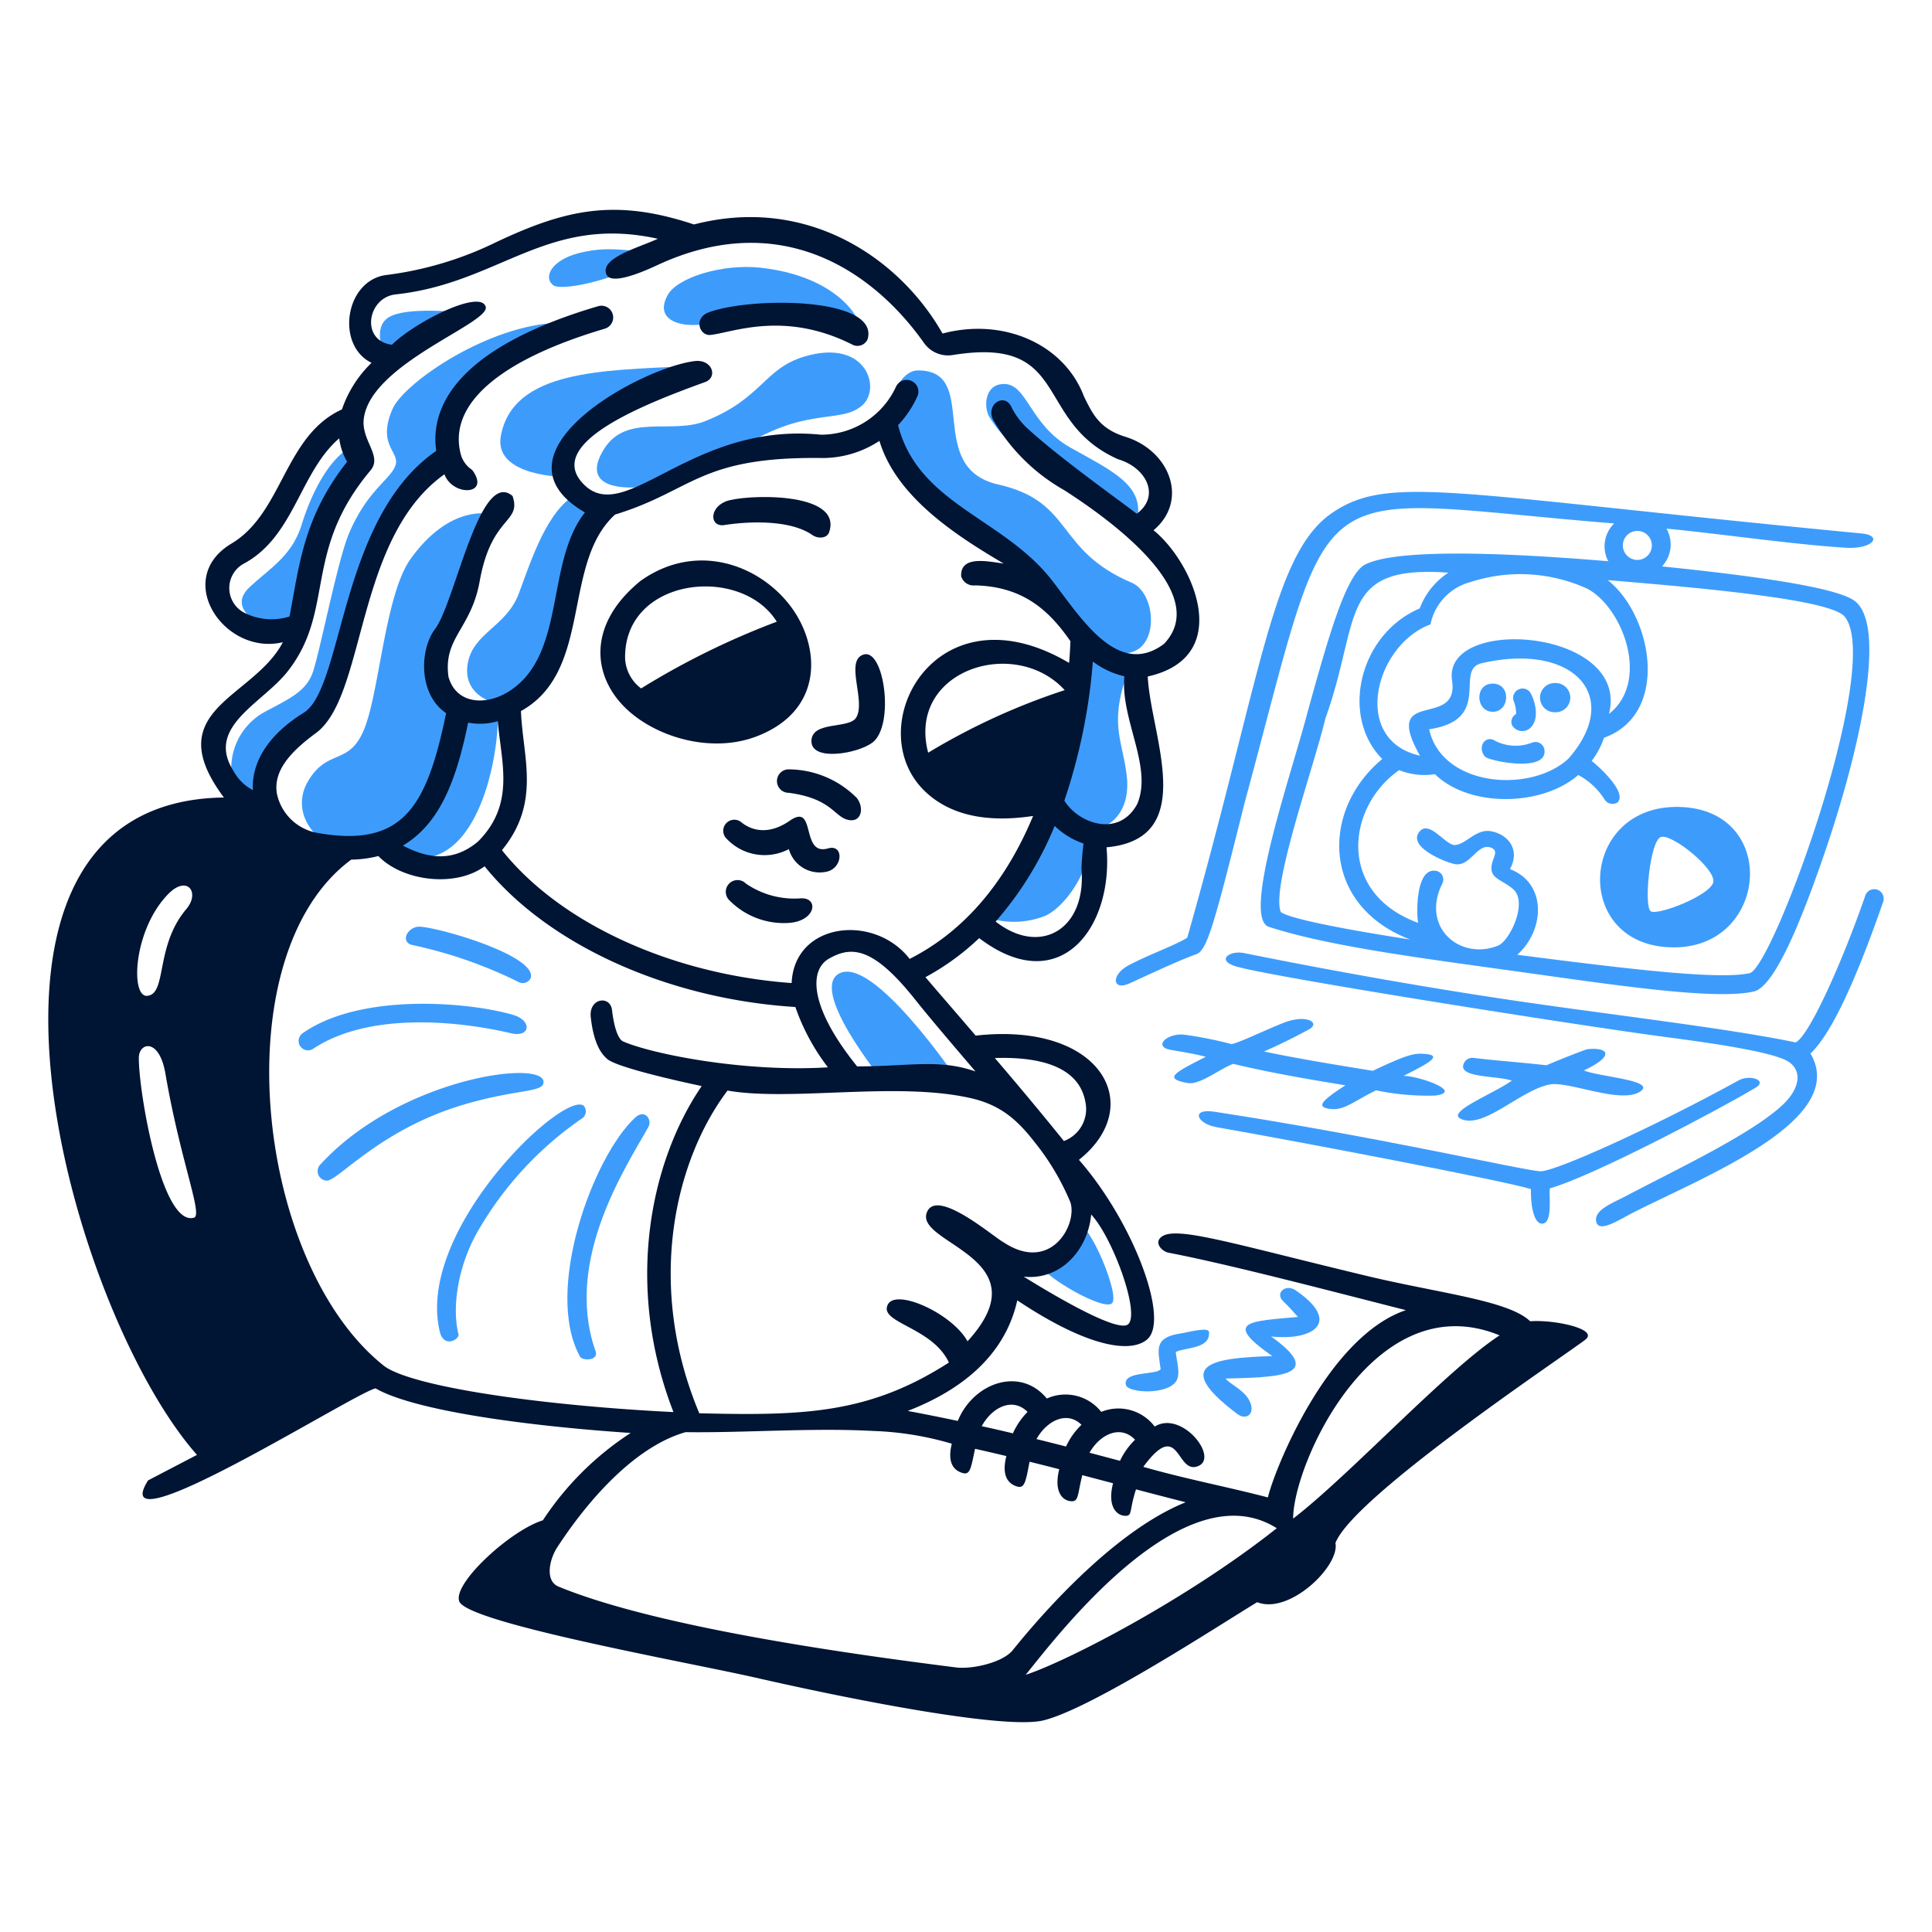 <svg xmlns="http://www.w3.org/2000/svg" viewBox="0 0 400 400" id="Online-Learning-2--Streamline-Manila.svg" height="400" width="400"><desc>Online Learning 2 Streamline Illustration: https://streamlinehq.com</desc><g><path d="M62.474 129.536a86.412 86.412 0 0 0 1.324 -9.49c0.546 -5.942 10.464 -22.854 10.464 -22.854s0.624 -1.4 -1.89 -4.444c-4.346 2.454 -7.892 9.334 -9.898 15.822s-6.45 8.962 -10.776 12.978 1.228 7 1.442 7.326Z" fill="#3d9cfb" stroke-width="1"></path><path d="M48.034 161.064a7.386 7.386 0 0 0 7.114 5.884c-1.774 -11.73 8.436 -16.952 11.67 -19.524s5.476 -18.062 8.67 -28.624 8.224 -15.568 17.46 -24.122c-0.546 -13.212 6.468 -17.168 22.35 -27.846 -14.672 0.662 -31.702 12.53 -34.022 17.83 -3.332 7.618 1.676 8.884 0.566 11.788s-5.788 5.066 -9.568 13.952c-2.4 5.63 -6.118 24.96 -7.56 28.916s-5.028 5.436 -9.958 8.106a13.274 13.274 0 0 0 -6.722 13.64Z" fill="#3d9cfb" stroke-width="1"></path><path d="M103.704 90.176c-1.656 8.652 13.698 8.6 13.698 8.6s-0.662 -1.364 0.682 -7.27 24.24 -15.684 24.24 -15.684c-17.79 0.85 -36.028 0.85 -38.62 14.354Z" fill="#3d9cfb" stroke-width="1"></path><path d="M96.708 64.572c-1.6 0.176 -12.43 -1.188 -16.212 1.112s-0.564 8.612 -0.564 8.612 18.374 -9.896 16.776 -9.724Z" fill="#3d9cfb" stroke-width="1"></path><path d="M256.214 292.784c2.026 1.48 3.976 -0.37 2.242 -3.176 -1.248 -2 -3.82 -3.06 -4.716 -4.19 9.956 -0.292 21.336 -0.214 9.432 -8.71 8.962 0.936 14.536 -3.098 5.124 -9.528 -2.046 -1.482 -4.442 0.506 -2.612 2.24 1.228 1.15 2.378 2.534 3.04 3.236 -9.84 0.916 -15.782 0.818 -5.3 8.106 -12.354 0.37 -21.024 1.638 -7.21 12.022Z" fill="#3d9cfb" stroke-width="1"></path><path d="M131.548 231.346c-8.728 8 -19 35.892 -11.458 49.532 0.526 0.936 4.248 0.896 3.1 -1.462 -6.412 -18.764 6.664 -38.172 11.066 -46.122 0.818 -1.518 -0.778 -3.72 -2.708 -1.948Z" fill="#3d9cfb" stroke-width="1"></path><path d="M120.384 231.638a1.78 1.78 0 0 0 0.506 -2.668c-3.912 -3.516 -35.076 25.73 -29.8 46.862 0.836 3.332 4.092 1.46 3.838 0.4 -1.346 -5.2 -0.352 -14.184 4.48 -22.134a71.732 71.732 0 0 1 20.976 -22.46Z" fill="#3d9cfb" stroke-width="1"></path><path d="M148.988 66.286c5.28 -2.104 22.544 -1.032 27.748 2.436 3.8 2.534 0.758 -11.146 -19.39 -13.308 -7.676 -0.818 -17 1.968 -19.076 5.612 -3.604 6.392 5.436 7.384 10.718 5.26Z" fill="#3d9cfb" stroke-width="1"></path><path d="M230.182 269.868c1.89 -1.44 -4.774 -17.2 -7.054 -16.346 -1.226 4.4 -1.674 5.844 -7.8 8.456 1.37 2.61 12.946 9.352 14.854 7.89Z" fill="#3d9cfb" stroke-width="1"></path><path d="M233.106 286.742c0.388 1.638 8.418 2.144 10.384 -0.74 1 -1.46 0.138 -4.11 -0.058 -6.078 1.872 -1.014 7.2 -0.566 6.88 -4.15 -0.098 -1.112 -4.17 0.038 -5.924 0.31 -5.456 0.838 -4.678 3.216 -4.092 7.366 -0.644 1.306 -7.912 0.312 -7.19 3.292Z" fill="#3d9cfb" stroke-width="1"></path><path d="M86.342 191.89c-2.416 0.506 -3.304 3.376 -0.818 3.8a93.176 93.176 0 0 1 21.708 7.56 1.848 1.848 0 0 0 2.648 -0.758c1.482 -4.816 -21.16 -11.128 -23.538 -10.602Z" fill="#3d9cfb" stroke-width="1"></path><path d="M96.8 137.6c-1 6.624 6 8.632 8.652 8.2 9.976 -1.578 12.86 -22 12.976 -26.986s5.418 -14.556 5.418 -14.556l-4.4 -2.026c-6.118 3.312 -9.372 13.484 -12 20.576S97.8 130.978 96.8 137.6Z" fill="#3d9cfb" stroke-width="1"></path><path d="M224 133.842c2.502 26.97 -17.484 51.4 -19.856 56.04a17.676 17.676 0 0 0 12.178 -0.234c4.814 -2.084 10.718 -11.672 8.632 -16.64a6.384 6.384 0 0 0 -1.052 -1.716c4.578 1.552 10.21 -2.228 9.412 -10.306 -0.742 -7.522 -3.936 -11.03 0.37 -22.312A43.366 43.366 0 0 1 224 133.842Z" fill="#3d9cfb" stroke-width="1"></path><path d="M190.062 76.692c-4.638 0 -7.832 9.918 -5.728 15.53 1.462 3.896 7.872 11.632 9.938 13.522 5.046 4.6 13 6.236 19.368 13.076s8.866 12.138 12.412 14.244c14.224 8.4 14.73 -9.686 8.262 -12.412 -15.958 -6.782 -11.906 -16.778 -27.65 -20.344 -15.432 -3.488 -3.526 -23.616 -16.602 -23.616Z" fill="#3d9cfb" stroke-width="1"></path><path d="M198 223.222s-17.262 -25.468 -24.258 -21.668c-6.274 3.39 8.828 21.96 8.828 21.96Z" fill="#3d9cfb" stroke-width="1"></path><path d="M178.702 83.746c3.722 -3.6 0.508 -13.698 -12.138 -9.938 -8.418 2.514 -8.75 8.672 -20.518 13.368 -6.976 2.786 -16.27 -1.578 -20.908 5.67 -8.2 12.84 18.2 8 25.4 1.89 15.442 -11.418 23.508 -6.47 28.164 -10.99Z" fill="#3d9cfb" stroke-width="1"></path><path d="M119.584 52.472c-5.4 1.48 -7.15 4.91 -5.066 6.566 1.656 1.326 12.218 -1.15 16.426 -3.76 1.636 -1.014 0 0 6.508 -4.092 -4.852 2.164 -9.548 -0.986 -17.868 1.286Z" fill="#3d9cfb" stroke-width="1"></path><path d="M67.676 244.442c2.4 -0.04 11.048 -10.6 28.272 -15.726 11.418 -3.37 16.68 -2.434 16.582 -4.754 -0.2 -4.696 -30.026 -0.662 -46.336 17.282a1.966 1.966 0 0 0 1.482 3.198Z" fill="#3d9cfb" stroke-width="1"></path><path d="M64.752 217.2c11.81 -7.93 30.866 -5.69 41.036 -3.274 4.034 0.956 4.482 -2.63 0.4 -3.818 -9.314 -2.708 -31.662 -4.578 -43.568 3.838a1.948 1.948 0 0 0 2.132 3.254Z" fill="#3d9cfb" stroke-width="1"></path><path d="M207.872 79.498c-4.15 0.02 -4.21 4.95 -3.02 6.86 4.93 7.852 11.3 10.52 30.632 20.926 1.304 -6.878 -5.34 -9.84 -13.836 -14.6s-8.924 -13.186 -13.776 -13.186Z" fill="#3d9cfb" stroke-width="1"></path><path d="M85.036 115.682c-5.28 7.346 -6.428 27.084 -9.548 35.054s-7.578 4.052 -11.69 10.97 2.476 14.2 7.618 13.29 7.95 -0.312 13.778 -4.248c5.07 -3.426 8.646 -18.528 9.49 -22.39a127.918 127.918 0 0 1 -3.178 14.362c-1.812 5.748 -9.918 12.256 -9.918 12.256s-2.8 2.688 5.34 2.688c12.138 0 16.328 -20.42 16.172 -30.24h-8.228a20.482 20.482 0 0 0 -4.612 -8.086c-3.586 -3.762 1.032 -9.276 4.734 -13.484s7.54 -19.252 7.54 -19.252 -8.768 -3.06 -17.498 9.08Z" fill="#3d9cfb" stroke-width="1"></path><path d="M309.566 153.386c-2.104 -1.344 -3.78 1.384 -2.104 3.274 0.778 0.876 13.464 3.526 12.236 -1.714a1.882 1.882 0 0 0 -2.474 -1.2 9.374 9.374 0 0 1 -7.658 -0.36Z" fill="#3d9cfb" stroke-width="1"></path><path d="M265.8 211.744c-4.21 1.658 -9.158 4.132 -10.834 4.424a81.25 81.25 0 0 0 -9.626 -1.928c-3.2 -0.45 -6.176 1.888 -3.858 2.882 0.878 0.37 4.482 0.702 8.164 1.676 -6.314 3.234 -9 4.502 -3.722 5.436 2.514 0.448 6.782 -3.058 9.4 -3.974 7.54 1.812 15.256 3.136 23.224 4.442 -5.124 3.312 -6.078 4.52 -3.116 4.892 2.8 0.35 4.638 -1.442 9.45 -3.858a52.02 52.02 0 0 0 12.256 1.09c6.138 -0.8 -3.702 -4.15 -6.566 -4.072 5.474 -2.748 8.4 -4.346 4.034 -4.58 -1.93 -0.116 -3.568 0.292 -10.386 3.526 -7.64 -1.246 -15.258 -2.474 -22.526 -4 4.462 -1.966 7.25 -3.466 9.276 -4.558 2.568 -1.398 -0.492 -3.23 -5.17 -1.398Z" fill="#3d9cfb" stroke-width="1"></path><path d="M251.89 233.372c17.458 3.06 59.974 11.186 65.08 12.822 -0.116 2.436 0.39 7.152 2.28 7.152 2.28 0 1.422 -5.554 1.616 -7.308 8.672 -2.416 34.452 -15.978 42.6 -20.83 2.61 -1.558 -1.228 -2.786 -3.47 -1.538 -18.588 10.2 -38.014 18.842 -41.054 18.842 -3.858 -0.234 -32.968 -7.034 -67.458 -12.334 -5.05 -0.778 -3.726 2.474 0.406 3.194Z" fill="#3d9cfb" stroke-width="1"></path><path d="M302.434 231.638c4.716 2.2 12.138 -5.8 18.336 -7.092 3.878 -0.838 14.906 4.19 18.882 1.4 3.292 -2.298 -8.828 -3.038 -11.712 -4.324 7.054 -3.352 4.502 -4.892 0.546 -4.366 -1.95 0.702 -4.95 1.872 -8.32 3.294 -5.242 -0.6 -10 -0.916 -15.082 -1.52a1.918 1.918 0 0 0 -2.164 1.696c-0.2 2.4 7.056 2 10.074 3 -3.506 2.612 -13.658 6.474 -10.56 7.912Z" fill="#3d9cfb" stroke-width="1"></path><path d="M344.444 196.04c21.356 2.104 24.63 -27.67 4.052 -28.936 -20.946 -1.286 -23.362 27.026 -4.052 28.936Zm-0.544 -22.758c2.318 -0.664 11.222 6.546 10.832 9.274s-11.476 7.054 -12.956 6.118 -0.196 -14.712 2.124 -15.392Z" fill="#3d9cfb" stroke-width="1"></path><path d="M276.052 106.018c-12.686 8.378 -14.692 33.416 -30.242 88.112 -2.066 1.4 -8.048 3.546 -12.14 5.728 -3.722 1.988 -3.39 5.4 0.234 3.722 10.132 -4.676 11.554 -5.2 13.738 -6 2.2 -0.838 3.468 -4.988 9.976 -31.118 19.174 -70.738 11.236 -63.368 76.576 -58.086a6.63 6.63 0 0 0 -1.226 7.816c-12.6 -1.034 -42.966 -3.332 -50.506 0.778 -3.762 2.358 -7.132 13.718 -11.828 30.786 -3.234 12.4 -13.8 42.712 -7.8 44.174 12.276 3.976 31.078 6.4 51.52 9.236 19.484 2.708 40.722 5.962 48.752 4.112 4.188 -0.954 9.586 -13.874 14.632 -28.6 7.326 -21.354 13.076 -47.29 6.2 -52.298 -4.016 -2.922 -22.04 -5.28 -39.83 -7.112a6.648 6.648 0 0 0 0.916 -7.812c9.354 0.836 27.242 3.4 37.294 3.954 5.438 0.294 7.562 -2.534 3.12 -2.96 -84.504 -8.116 -97.578 -12.25 -109.386 -4.432Zm28.448 14.476a33.356 33.356 0 0 1 24.142 1.4c7.326 3.878 13.094 19.116 4.482 25.916 4.442 -17.634 -34.626 -20.538 -32.482 -6.86 1.48 10.172 -14.77 1.19 -6.646 15.51 -14.438 -3.254 -9.274 -23.012 2.164 -27.182a11.42 11.42 0 0 1 8.34 -8.784Zm20.244 36.556c-7.774 7.268 -26.2 5.902 -28.856 -6.06 13.4 -2 5.046 -12.432 10.91 -13.68 18.784 -4.364 29.364 6.69 17.946 19.74Zm-59.566 31.78c-2.084 -5.222 6.8 -29.832 9.216 -40.042 7.464 -20.714 2.476 -31.898 25.488 -30.222a15.148 15.148 0 0 0 -5.944 7.4c-12.6 5.378 -16.484 22.4 -7.754 31.178 -12.8 10.6 -12.6 30.338 5.766 37.372 -13.95 -2.158 -24.922 -4.316 -26.772 -5.686Zm116.756 -61.144c8.048 9.956 -14.868 72.698 -19.68 73.79 -6.528 1.462 -26.268 -1 -48.13 -3.8 5.652 -4.988 6.276 -14.77 -1.5 -17.73 2.32 -4.328 -0.76 -7.386 -4.092 -7.874 -2.922 -0.428 -5 2.65 -7.15 2.866 -1.91 0.388 -5.4 -5.322 -7.482 -2.768 -2.574 3.138 5.144 6.2 6.78 6.6 3.664 1.266 5.086 -4.482 8.066 -3.254 2.046 0.838 -0.524 2.688 0.156 5.026 0.43 1.462 2.514 1.93 4.4 3.566 2.982 2.6 -0.486 10.27 -2.982 11.6 -7.812 3.312 -16.268 -3.566 -11.71 -12.762a1.84 1.84 0 0 0 -1 -2.574c-4.6 -1.284 -4.364 9.024 -4 10.7 -16.99 -6.216 -14.73 -24.164 -3.916 -31.626a13.862 13.862 0 0 0 7.384 0.838c7.2 7 22.214 6.684 29.678 0.176a14.4 14.4 0 0 1 5.456 5.066 1.934 1.934 0 0 0 2.668 0.624c2.144 -2.086 -4.034 -7.6 -5.338 -8.6a17.188 17.188 0 0 0 2.552 -4.8c13.738 -4.948 10.036 -25.312 0.78 -32.638 23.436 1.922 46.37 4.242 49.06 7.574Zm-42.518 -17.732a3 3 0 1 1 -0.838 5.942 3 3 0 1 1 0.838 -5.942Z" fill="#3d9cfb" stroke-width="1"></path><path d="M309.06 147.366c3.564 0 3.838 -5.828 0 -5.828s-3.568 5.828 0 5.828Z" fill="#3d9cfb" stroke-width="1"></path><path d="M313.384 145.124a6.946 6.946 0 0 1 0.508 2.708 1.836 1.836 0 0 0 -0.8 2.4 2.472 2.472 0 0 0 4.15 0c1.2 -1.56 0.82 -4.364 -0.214 -6.49a1.95 1.95 0 0 0 -3.644 1.382Z" fill="#3d9cfb" stroke-width="1"></path><path d="M321.978 147.462a3.022 3.022 0 1 0 0 -6.04 3.022 3.022 0 1 0 0 6.04Z" fill="#3d9cfb" stroke-width="1"></path><path d="M388.676 184.2a1.954 1.954 0 0 0 -2.476 1.2c-4.772 13.776 -11.632 29.092 -14.438 30.418 -14.73 -3.06 -39.146 -5.8 -59.644 -8.868 -28.468 -4.248 -52.298 -9.2 -54.656 -9.644 -2.846 -0.526 -5.6 1.4 -1.85 2.688 6.02 2.046 71.53 12.374 88.968 14.674 11.186 1.46 20.694 2.96 24.728 4.636 3.896 1.638 3.858 5.748 -0.488 9.686 -6.664 6.04 -21.454 12.976 -31.936 18.51 -2.982 1.578 -6.938 2.982 -6.4 5.436s4.754 -0.428 8 -2.066c15.2 -7.658 44.308 -19.134 36.36 -32.754 4.072 -3.8 9.118 -14.302 15.06 -31.45a1.976 1.976 0 0 0 -1.228 -2.466Z" fill="#3d9cfb" stroke-width="1"></path><path d="M147.098 69.346c4.52 -0.468 15.178 -5.086 29.226 1.93a2.314 2.314 0 0 0 3.294 -1c2.6 -8.828 -24.102 -8.846 -32.832 -5.632 -3.294 1.194 -1.968 4.936 0.312 4.702Z" fill="#001434" stroke-width="1"></path><path d="M163.094 159.29a2.43 2.43 0 0 0 0.2 4.852c8.884 1.17 9.4 4.95 12.276 5.6s3.37 -2.6 1.812 -4.54a19.984 19.984 0 0 0 -14.288 -5.912Z" fill="#001434" stroke-width="1"></path><path d="M178.722 135.538c-3.858 1.344 0.624 9.626 -1.462 13.036 -1.48 2.426 -9.26 0.604 -9.26 4.89 0 4.248 9.624 2.572 12.664 0.254 4.606 -3.546 2.404 -19.7 -1.942 -18.18Z" fill="#001434" stroke-width="1"></path><path d="M165.862 185.986a17.68 17.68 0 0 1 -11.438 -3.06 2.434 2.434 0 0 0 -3.546 3.332 15.818 15.818 0 0 0 12.274 4.832c5.71 -0.272 6.49 -5.222 2.71 -5.104Z" fill="#001434" stroke-width="1"></path><path d="M171.414 175.658c-5.728 1.636 -2.356 -9.586 -7.852 -5.768 -5.358 3.722 -9 1.248 -10.152 0.292a2.29 2.29 0 0 0 -3.214 3.2 10.8 10.8 0 0 0 13.132 2.418 6.588 6.588 0 0 0 7.58 4.716c3.586 -0.494 3.956 -5.852 0.506 -4.858Z" fill="#001434" stroke-width="1"></path><path d="M150.098 108.688c0.118 -0.02 12.158 -2.086 18.16 2.124 1.092 0.76 2.942 0.68 3.4 -0.6 2.98 -8.69 -17.85 -7.832 -21.4 -6.4s-3.276 5.46 -0.16 4.876Z" fill="#001434" stroke-width="1"></path><path d="M30.654 306.502c-9.374 14.926 42.692 -18.102 47.096 -19.056 8.086 4.656 31.43 7.8 52.824 9.234a62.35 62.35 0 0 0 -18.18 18.084c-6.664 2.064 -18.628 12.976 -17.322 16.756 1.558 4.482 47.426 12.646 61.456 15.842 21.064 4.812 51.54 10.698 59.412 8.846 10.092 -2.378 37.488 -20.382 44.348 -24.492 6.624 2.65 17.146 -7.482 16.2 -12.258 3.78 -9.8 48.674 -39.6 51.772 -42.126 2.748 -2.182 -6.47 -4.15 -11.458 -3.78 -4.462 -4.306 -18.666 -5.768 -33.6 -9.334 -29.91 -7.17 -40.938 -10.872 -43.16 -7.696 -0.78 1.11 0.6 2.6 1.93 2.844 12.84 2.476 33.6 7.95 49.102 11.886 -16.348 5.516 -27.338 33.378 -28.566 38.776 -8.494 -2.222 -16.874 -3.78 -25.8 -6.332 7.678 -10.424 6.722 1.968 11.478 -0.214 4.11 -1.89 -3.586 -11.556 -9.12 -8.126a9.4 9.4 0 0 0 -11.068 -3.04 9.42 9.42 0 0 0 -11.262 -2.766c-5.612 -6.782 -15.276 -3.158 -18.434 4.636 -3.332 -0.7 -6.78 -1.4 -10.366 -2.066 12.706 -4.928 20.4 -12.644 22.682 -22.894 14.438 9.626 23.44 11.068 26.908 8.066 4.696 -4.052 -2.902 -24.336 -14.146 -37.158 14.108 -11.2 4.678 -28.644 -21.376 -25.72 -3.428 -4.014 -7.248 -8.4 -10.4 -12.1a52 52 0 0 0 11.126 -8.086c16.738 12.722 27.864 -2.262 26.364 -18.8 19.29 -1.772 9.118 -23.188 8.534 -35.366 18.14 -4.052 9.4 -23.636 1.2 -30.28 7.346 -6.158 3.4 -16.482 -5.826 -19.348 -5.372 -1.672 -6.762 -4.678 -8.574 -8.34 -4.092 -10.892 -16.738 -16.388 -29.286 -13.036 -8.828 -15.568 -27.98 -28.682 -51.46 -22.584 -16.232 -5.4 -26.384 -3.214 -40.958 3.664a72.134 72.134 0 0 1 -23.052 6.84c-8.32 1.4 -10.112 14.574 -2.746 18.14A24.298 24.298 0 0 0 70.8 84.76c-11.952 5.44 -12.224 21.44 -22.882 27.784 -12.218 7.308 -1.482 23.306 10.638 20.422 -6.06 11.672 -25.856 13.874 -12.2 32.15 -61.302 0.818 -32.308 105.864 -5.574 136.104Zm90.274 -15.452c-21.666 -1.988 -37.566 -5.184 -41.502 -8.32 -26.734 -21.318 -33.378 -85.092 -6.704 -104.754a24.21 24.21 0 0 0 5.612 -0.74c4.968 5.164 15.88 6.6 22 2.124 13.094 16.24 37.866 27.474 64.34 29.13a44.2 44.2 0 0 0 6.74 12.49c-17.4 1.072 -36.514 -2.786 -42.4 -5.358 -0.976 -0.428 -1.852 -2.688 -2.3 -6.488 -0.37 -3.138 -4.852 -2.514 -4.4 1.48 0.682 6.254 2.69 8 3.4 8.632 1.774 1.6 13.25 4.286 19.564 5.612 -10.64 15.6 -16.036 41.25 -5.846 67.498 -5.954 -0.294 -12.248 -0.722 -18.504 -1.306ZM83.42 175.074c7.072 -4.268 10.8 -12.122 13.502 -25.468a12.896 12.896 0 0 0 6.14 -0.292c0.72 8.632 3.662 17.088 -4.054 24.882 -5.378 4.56 -10.774 3.39 -15.588 0.878Zm227.062 101.4c-10.912 7.094 -31.022 28.916 -42.75 37.938 0 -11.38 16.796 -48.596 42.75 -37.938ZM264.34 316.4c-18.082 14.36 -42.77 27.28 -51.986 30.358 6.586 -8.158 32.696 -42.536 51.986 -30.358Zm-29.34 -18.316a15.106 15.106 0 0 0 -3.118 4.364c-2.066 -0.544 -4.17 -1.11 -6.312 -1.676 2.18 -3.844 6.43 -5.854 9.43 -2.688Zm-11.088 -3.098a14.8 14.8 0 0 0 -3.2 4.5c-2 -0.506 -4.032 -1.032 -6.118 -1.538 2.134 -3.828 6.31 -5.922 9.314 -2.962Zm-11.166 -2.67a15.302 15.302 0 0 0 -3.038 4.442c-2.104 -0.506 -4.248 -1 -6.45 -1.48 2.098 -3.878 6.354 -6.096 9.484 -2.962Zm-15.684 6.586c-1.032 4.17 0.584 5.572 2.2 6.06s1.754 -0.954 2.61 -5c2.222 0.488 4.384 1 6.49 1.5 -1.092 4.23 0.506 5.748 2.124 6.276s1.87 -0.8 2.668 -5.106c2.104 0.526 4.152 1.032 6.158 1.558 -1.228 4.834 0.818 6.626 2.6 6.626 1.422 0.018 1.168 -1.4 2.162 -5.4 2.164 0.566 4.288 1.13 6.372 1.676 -1.266 4.93 0.838 6.78 2.63 6.742 1.4 -0.04 0.702 -1.13 2.124 -5.476 3.468 0.916 6.918 1.812 10.288 2.67 -14.262 5.71 -28.916 22.056 -35.8 30.612 -2.084 2.59 -8.4 4 -11.75 3.584 -17.166 -2.182 -60.774 -7.852 -82.306 -16.738 -2.824 -1.168 -1.928 -5.572 -0.252 -8.144 7.696 -11.768 17.264 -21.22 26.578 -23.83 11.968 0.17 26.254 -0.934 38.68 -0.252a65.122 65.122 0 0 1 16.42 2.642Zm28.858 -47.446c4.442 4.754 10.132 20.362 7.676 22.7 -1.754 1.656 -12.042 -3.878 -21.648 -9.84 7.576 0.818 13.286 -5.456 13.968 -12.86Zm-1.188 -23.246a7.07 7.07 0 0 1 -4.464 8.028c-4.656 -5.788 -9.6 -11.692 -14.302 -17.186 8.634 -0.272 17.416 1.422 18.762 9.158Zm-10.426 8.378a51.4 51.4 0 0 1 7.308 12.334c1.5 4.6 -4.034 14.712 -13.778 8.32 -2.064 -1.072 -14.088 -11.574 -15.976 -6.118 -2.242 6.47 24.218 9.334 8.456 26.578 -3.138 -5.71 -14.77 -11.028 -16.504 -7.6 -1.93 3.818 9.216 4.6 12.646 12 -16.524 10.638 -30.028 11.028 -51.676 10.502 -11.066 -26.364 -5.182 -52.2 5.846 -66.814 13.016 2.28 34.646 -1.852 49.96 1.48 6.524 1.388 10.052 4.584 13.714 9.318Zm-12.334 -14.75c-7.56 -2.65 -13.6 -1.052 -24.512 -1.052 -9.918 -12.276 -9.976 -19.954 -5.826 -22.31 4.676 -2.67 9.158 -2.456 17.888 8.534 3.054 3.858 9.478 11.36 12.446 14.828Zm-13.64 -23.306c-7.288 -9.43 -23.87 -7.636 -24.434 5 -24.902 -1.81 -47.954 -12.4 -59.976 -27.512 8.126 -9.898 4.306 -19.2 3.936 -28.8 14.946 -8.302 8.38 -30.574 19.486 -40.686 16.074 -4.91 17.36 -11.926 42.264 -11.712a21.446 21.446 0 0 0 12.47 -3.546c3.506 11.672 15.958 19.642 25.72 25.4 -3.274 -0.428 -8.982 -1.772 -8.8 2.63a2.666 2.666 0 0 0 2.866 1.892c10.014 0.232 15.354 5.22 19.758 11.554 -0.04 0.914 -0.098 2.454 -0.274 4.5C193.6 120.866 177.8 150.872 191.582 163.908c4.268 4.034 11.108 6.722 22.312 5.028 -4.852 11.652 -12.744 23.108 -25.566 29.596Zm32.108 -55.648a136.762 136.762 0 0 0 -28.274 12.958c-4.462 -17.042 17.908 -24.28 28.274 -12.958ZM206.138 190.8a70.612 70.612 0 0 0 12.218 -19.8 15.906 15.906 0 0 0 5.98 3.644 52.356 52.356 0 0 0 -0.428 5.222c1.052 12.646 -8.592 18.122 -17.77 10.934Zm29.306 -24.32c-3.8 7 -12.12 4.072 -15.082 -0.72a118.734 118.734 0 0 0 5.904 -28.8 17.102 17.102 0 0 0 6.528 3.06c-0.858 8.924 5.942 18.802 2.65 26.46ZM50.432 126.788a5.76 5.76 0 0 1 -0.06 -10.034c10.546 -5.56 11.654 -18.94 19.856 -26a13.02 13.02 0 0 0 1.636 4.852c-9.08 11.478 -9.898 21.55 -11.924 32.034a12.452 12.452 0 0 1 -9.508 -0.852Zm9.216 12.102c9.82 -12.666 2.98 -24.728 17.068 -41.504 2.534 -3.02 -2.046 -6.236 -1.382 -10.834 1.616 -11.438 26.382 -19.7 25.214 -23.09 -1.248 -3.624 -14.888 3.4 -19.4 7.91 -6.548 -0.778 -5.144 -9.8 0.8 -10.424 21.51 -2.318 31.234 -16.582 54.246 -11.516 -3.742 1.774 -12.158 3.976 -10.62 7.424 1.052 2.338 8.146 -0.858 10.484 -1.948 25.4 -11.828 44.562 1.012 55.22 16.056a6.082 6.082 0 0 0 5.904 2.552c24.746 -4.034 16.642 13.738 34.314 21.57 5.846 1.714 8.828 7.618 3.858 11.282 -3 -2.338 -15.86 -11.476 -22.33 -17.4a15.266 15.266 0 0 1 -3.702 -4.872c-1.422 -2.746 -5.242 -0.4 -3.722 2.786a39.424 39.424 0 0 0 14.73 14.6c11.946 7.658 30.068 21.94 20.674 31.818 -9.566 7.21 -17.282 -5.514 -23.148 -13.074 -10.074 -13.016 -27.728 -15.764 -31.916 -32.2A21.888 21.888 0 0 0 190 81.914a2.432 2.432 0 0 0 -4.502 -1.832A17.09 17.09 0 0 1 169.974 90c-26.87 -2.708 -40.4 19.018 -49.084 10.308 -8.4 -8.418 12.218 -16.542 25.078 -21.2 2.746 -1 1.48 -4.812 -2.184 -4.344 -11.436 1.46 -43.53 19.212 -22.68 31.332 -8.086 10.288 -3.974 28.778 -15.082 36.612 -4.93 3.528 -11.536 3.314 -13.172 -2.6 -1.11 -8.126 4.696 -9.874 6.47 -19.8 2.44 -13.65 8.71 -11.944 6.8 -17.614 -6.704 -5.748 -11.73 21.18 -15.86 27.278 -3.488 4.346 -3.664 13.836 2.104 17.674 -3.976 19.2 -8.768 28.04 -26.832 24.766a10.426 10.426 0 0 1 -8.2 -8.086c-0.758 -4.502 2.436 -8.418 8.048 -12.53 10.502 -7.676 8.068 -40.4 26.636 -53.6 1.716 4.658 9.684 4.384 5.728 -0.916a5.584 5.584 0 0 1 -2.4 -3.448c-2.494 -10.2 8.126 -19.33 29.872 -25.78a2.428 2.428 0 1 0 -1.384 -4.656c-31 9.138 -34.664 22.116 -33.514 29.948 -20.118 13.9 -19.154 49.092 -27.456 54.236 -7.034 4.344 -10.834 10.016 -10.502 16a9.454 9.454 0 0 1 -3.974 -3.896c-5.964 -9.24 6 -14.014 11.262 -20.794Zm-24.746 46.14c3.876 -3.896 6.584 -0.252 3.664 3.2 -6.51 7.678 -3.938 17.6 -8.088 17.946 -3.526 0.308 -2.878 -13.776 4.424 -21.146Zm5.28 67.068c-6.664 2 -11.478 -25.934 -11.438 -33.106 0.02 -3.156 4.2 -4.2 5.494 3.236 3.118 18.14 7.794 29.304 5.944 29.87Z" fill="#001434" stroke-width="1"></path><path d="M164 125.95c-6.35 -8.864 -19.66 -14.048 -31.4 -5.668 -11.534 9.4 -9.84 20.556 -2.18 27.142 6.332 5.476 17.2 8.476 26.2 5.046 13.802 -5.26 13.314 -18.218 7.38 -26.52Zm-31.264 16.582a8.234 8.234 0 0 1 -3.312 -6.118c-0.37 -16.886 23.986 -19.6 31.4 -7.696a161.076 161.076 0 0 0 -28.088 13.814Z" fill="#001434" stroke-width="1"></path></g></svg>